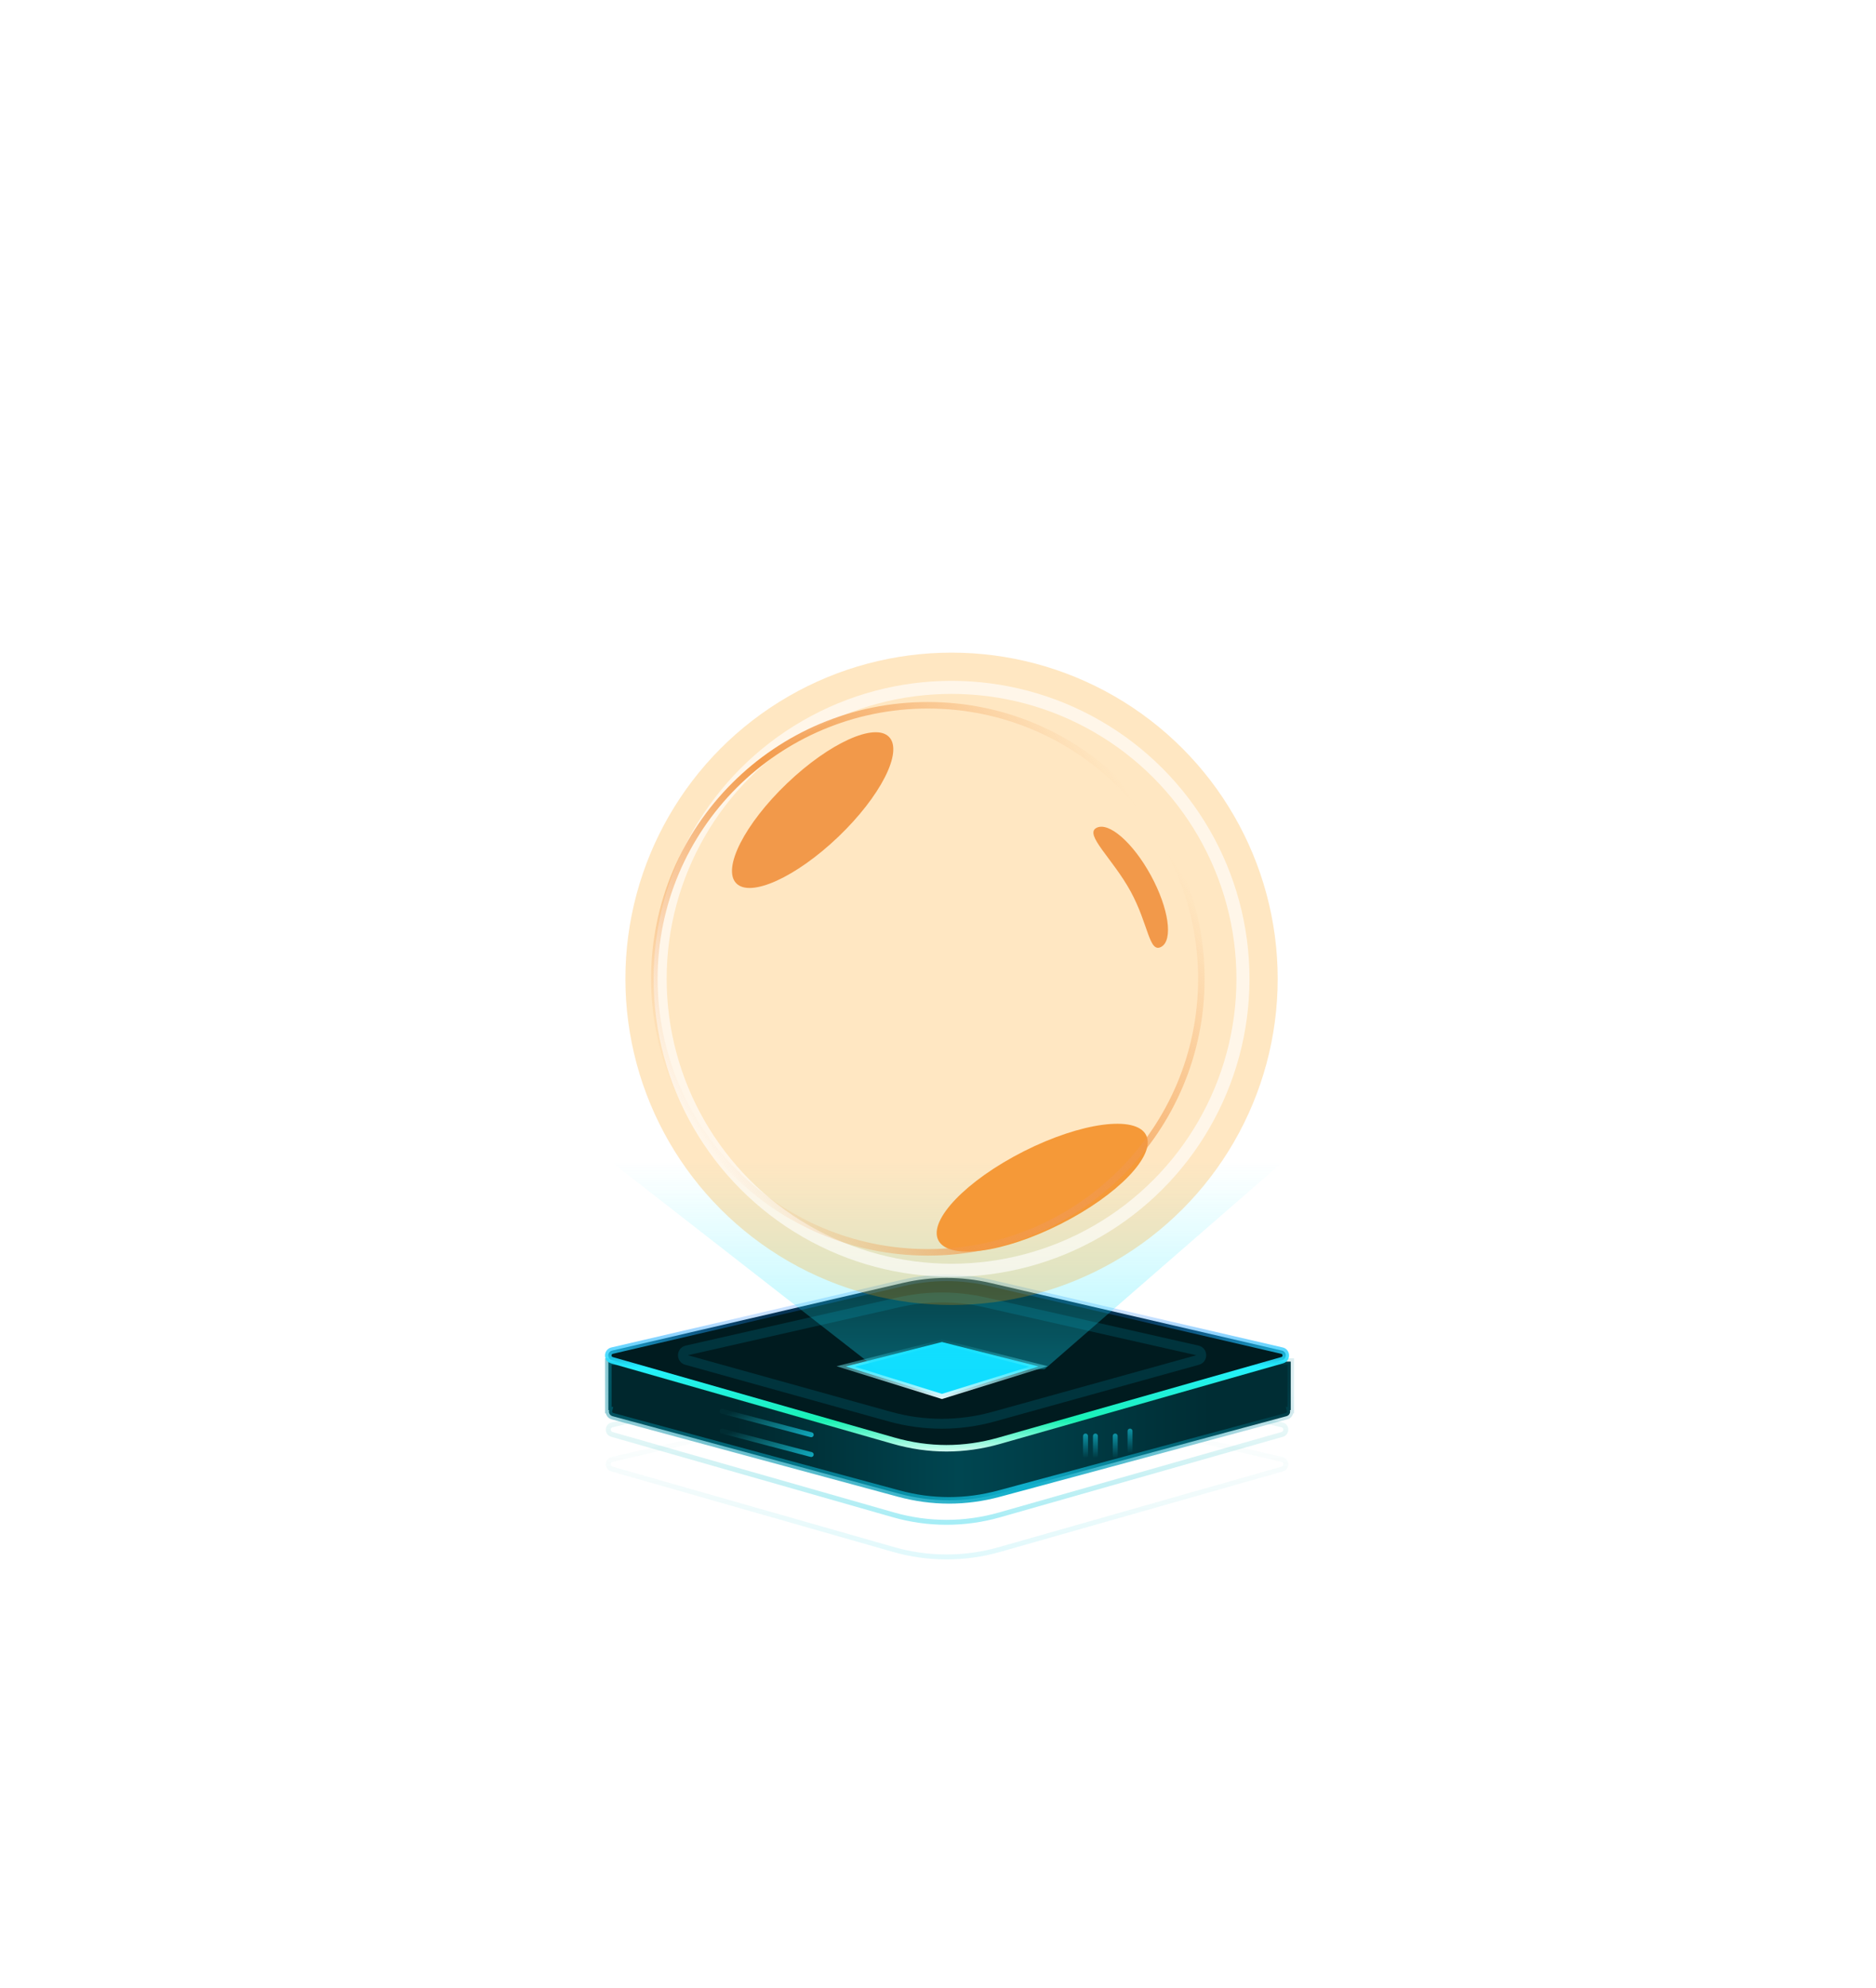 <svg xmlns="http://www.w3.org/2000/svg" xmlns:xlink="http://www.w3.org/1999/xlink" fill="none" version="1.1" width="287.602" height="304.736" viewBox="0 0 287.602 304.736"><defs><linearGradient x1="-0.083" y1="0.194" x2="-0.083" y2="1.297" id="master_svg0_78_165052"><stop offset="0%" stop-color="#6BC1B7" stop-opacity="0"/><stop offset="100%" stop-color="#10DDFF" stop-opacity="1"/></linearGradient><linearGradient x1="-0.083" y1="0.194" x2="-0.083" y2="1.297" id="master_svg1_78_165052"><stop offset="0%" stop-color="#6BC1B7" stop-opacity="0"/><stop offset="100%" stop-color="#10DDFF" stop-opacity="1"/></linearGradient><linearGradient x1="0.186" y1="0.901" x2="0.883" y2="0.901" id="master_svg2_78_023903"><stop offset="0%" stop-color="#00272D" stop-opacity="1"/><stop offset="46.874%" stop-color="#004651" stop-opacity="1"/><stop offset="100%" stop-color="#002D34" stop-opacity="1"/></linearGradient><linearGradient x1="0.076" y1="1" x2="1.076" y2="0.848" id="master_svg3_78_023906"><stop offset="0%" stop-color="#0089A0" stop-opacity="0.403"/><stop offset="53.86%" stop-color="#0FAFCC" stop-opacity="1"/><stop offset="100%" stop-color="#00849A" stop-opacity="0.136"/></linearGradient><linearGradient x1="0.106" y1="0.255" x2="0.109" y2="1.001" id="master_svg4_78_023850"><stop offset="0%" stop-color="#1A83FF" stop-opacity="0.239"/><stop offset="35.149%" stop-color="#25F0FF" stop-opacity="1"/><stop offset="72.746%" stop-color="#1CFFBD" stop-opacity="0.935"/><stop offset="100%" stop-color="#FFFFFF" stop-opacity="1"/></linearGradient><linearGradient x1="0.011" y1="0.023" x2="0.011" y2="1" id="master_svg5_78_165067"><stop offset="0%" stop-color="#25F0FF" stop-opacity="0.05"/><stop offset="100%" stop-color="#EDFCFF" stop-opacity="1"/></linearGradient><linearGradient x1="-0.097" y1="0" x2="-0.097" y2="1.194" id="master_svg6_78_165056"><stop offset="0%" stop-color="#25F0FF" stop-opacity="0"/><stop offset="100%" stop-color="#10DDFF" stop-opacity="1"/></linearGradient><linearGradient x1="-0.754" y1="1.233" x2="0.712" y2="2.377" id="master_svg7_78_165047"><stop offset="0%" stop-color="#25F0FF" stop-opacity="0.029"/><stop offset="100%" stop-color="#10DDFF" stop-opacity="1"/></linearGradient><linearGradient x1="-0.754" y1="1.233" x2="0.712" y2="2.377" id="master_svg8_78_165047"><stop offset="0%" stop-color="#25F0FF" stop-opacity="0.029"/><stop offset="100%" stop-color="#10DDFF" stop-opacity="1"/></linearGradient><linearGradient x1="-0.436" y1="-0.871" x2="-0.436" y2="1" id="master_svg9_78_165039"><stop offset="0%" stop-color="#25F0FF" stop-opacity="1"/><stop offset="100%" stop-color="#10DDFF" stop-opacity="0"/></linearGradient><linearGradient x1="-0.436" y1="-0.871" x2="-0.436" y2="1" id="master_svga_78_165039"><stop offset="0%" stop-color="#25F0FF" stop-opacity="1"/><stop offset="100%" stop-color="#10DDFF" stop-opacity="0"/></linearGradient><linearGradient x1="-0.436" y1="-0.871" x2="-0.436" y2="1" id="master_svgb_78_165039"><stop offset="0%" stop-color="#25F0FF" stop-opacity="1"/><stop offset="100%" stop-color="#10DDFF" stop-opacity="0"/></linearGradient><linearGradient x1="-0.436" y1="-0.871" x2="-0.436" y2="1" id="master_svgc_78_165039"><stop offset="0%" stop-color="#25F0FF" stop-opacity="1"/><stop offset="100%" stop-color="#10DDFF" stop-opacity="0"/></linearGradient><filter id="master_svgd_236_53442" filterUnits="objectBoundingBox" color-interpolation-filters="sRGB" x="-108.973" y="-108.973" width="253.66" height="230.446"><feFlood flood-opacity="0" result="BackgroundImageFix"/><feBlend mode="normal" in="SourceGraphic" in2="BackgroundImageFix" result="shape"/><feGaussianBlur stdDeviation="27.243" result="effect1_foregroundBlur"/></filter><filter id="master_svge_236_53443" filterUnits="objectBoundingBox" color-interpolation-filters="sRGB" x="0" y="0" width="100" height="100"><feFlood flood-opacity="0" result="BackgroundImageFix"/><feBlend mode="normal" in="SourceGraphic" in2="BackgroundImageFix" result="shape"/><feColorMatrix in="SourceAlpha" type="matrix" result="hardAlpha" values="0 0 0 0 0 0 0 0 0 0 0 0 0 0 0 0 0 0 127 0"/><feOffset dy="0" dx="0"/><feGaussianBlur stdDeviation="9.535"/><feComposite in2="hardAlpha" operator="arithmetic" k2="-1" k3="1"/><feColorMatrix type="matrix" values="0 0 0 0 0.949 0 0 0 0 0.6 0 0 0 0 0.29 0 0 0 0.2 0"/><feBlend mode="normal" in2="shape" result="effect1_innerShadow"/></filter><filter id="master_svgf_236_53445" filterUnits="objectBoundingBox" color-interpolation-filters="sRGB" x="0" y="0" width="84.865" height="84.865"><feFlood flood-opacity="0" result="BackgroundImageFix"/><feBlend mode="normal" in="SourceGraphic" in2="BackgroundImageFix" result="shape"/><feColorMatrix in="SourceAlpha" type="matrix" result="hardAlpha" values="0 0 0 0 0 0 0 0 0 0 0 0 0 0 0 0 0 0 127 0"/><feOffset dy="3.632" dx="0"/><feGaussianBlur stdDeviation="5.903"/><feComposite in2="hardAlpha" operator="arithmetic" k2="-1" k3="1"/><feColorMatrix type="matrix" values="0 0 0 0 0.461 0 0 0 0 0.875 0 0 0 0 0.266 0 0 0 0.25 0"/><feBlend mode="normal" in2="shape" result="effect1_innerShadow"/></filter><linearGradient x1="0.217" y1="0.096" x2="0.771" y2="0.927" id="master_svgg_78_61645"><stop offset="0%" stop-color="#F2994A" stop-opacity="0"/><stop offset="52.948%" stop-color="#F2994A" stop-opacity="1"/><stop offset="100%" stop-color="#F2994A" stop-opacity="0"/></linearGradient><filter id="master_svgh_236_53446" filterUnits="objectBoundingBox" color-interpolation-filters="sRGB" x="-58" y="-58" width="136.763" height="120.811"><feFlood flood-opacity="0" result="BackgroundImageFix"/><feBlend mode="normal" in="SourceGraphic" in2="BackgroundImageFix" result="shape"/><feGaussianBlur stdDeviation="14.5" result="effect1_foregroundBlur"/></filter><filter id="master_svgi_236_53447" filterUnits="objectBoundingBox" color-interpolation-filters="sRGB" x="-108.973" y="-108.973" width="250.378" height="229.297"><feFlood flood-opacity="0" result="BackgroundImageFix"/><feBlend mode="normal" in="SourceGraphic" in2="BackgroundImageFix" result="shape"/><feGaussianBlur stdDeviation="27.243" result="effect1_foregroundBlur"/></filter></defs><g style="mix-blend-mode:passthrough"><g style="mix-blend-mode:passthrough"><g style="opacity:0.6;"><path d="M93.807,219.881C93.807,219.881,93.703,220.245,93.703,220.245C93.703,220.245,93.807,219.881,93.807,219.881C93.807,219.881,93.807,219.881,93.807,219.881ZM136.992,232.22C136.992,232.22,136.888,232.584,136.888,232.584C136.888,232.584,136.992,232.22,136.992,232.22C136.992,232.22,136.992,232.22,136.992,232.22ZM196.533,218.413C196.533,218.413,196.448,218.782,196.448,218.782C196.448,218.782,196.533,218.413,196.533,218.413C196.533,218.413,196.533,218.413,196.533,218.413ZM196.57,219.881C196.57,219.881,196.673,220.245,196.673,220.245C196.673,220.245,196.57,219.881,196.57,219.881C196.57,219.881,196.57,219.881,196.57,219.881ZM151.789,208.032C151.789,208.032,151.704,208.401,151.704,208.401C151.704,208.401,151.789,208.032,151.789,208.032C151.789,208.032,151.789,208.032,151.789,208.032ZM151.704,208.401C151.704,208.401,196.448,218.782,196.448,218.782C196.448,218.782,196.619,218.043,196.619,218.043C196.619,218.043,151.875,207.662,151.875,207.662C151.875,207.662,151.704,208.401,151.704,208.401C151.704,208.401,151.704,208.401,151.704,208.401ZM196.466,219.516C196.466,219.516,153.102,231.862,153.102,231.862C153.102,231.862,153.309,232.592,153.309,232.592C153.309,232.592,196.673,220.245,196.673,220.245C196.673,220.245,196.466,219.516,196.466,219.516C196.466,219.516,196.466,219.516,196.466,219.516ZM137.097,231.855C137.097,231.855,93.911,219.516,93.911,219.516C93.911,219.516,93.703,220.245,93.703,220.245C93.703,220.245,136.888,232.584,136.888,232.584C136.888,232.584,137.097,231.855,137.097,231.855C137.097,231.855,137.097,231.855,137.097,231.855ZM93.929,218.782C93.929,218.782,138.494,208.406,138.494,208.406C138.494,208.406,138.322,207.668,138.322,207.668C138.322,207.668,93.757,218.044,93.757,218.044C93.757,218.044,93.929,218.782,93.929,218.782C93.929,218.782,93.929,218.782,93.929,218.782ZM93.911,219.516C93.535,219.409,93.548,218.871,93.929,218.782C93.929,218.782,93.757,218.044,93.757,218.044C92.614,218.31,92.574,219.923,93.703,220.245C93.703,220.245,93.911,219.516,93.911,219.516C93.911,219.516,93.911,219.516,93.911,219.516ZM153.102,231.862C147.87,233.352,142.327,233.349,137.097,231.855C137.097,231.855,136.888,232.584,136.888,232.584C142.254,234.117,147.942,234.12,153.309,232.592C153.309,232.592,153.102,231.862,153.102,231.862C153.102,231.862,153.102,231.862,153.102,231.862ZM196.448,218.782C196.829,218.871,196.843,219.409,196.466,219.516C196.466,219.516,196.673,220.245,196.673,220.245C197.803,219.924,197.763,218.309,196.619,218.043C196.619,218.043,196.448,218.782,196.448,218.782C196.448,218.782,196.448,218.782,196.448,218.782ZM151.875,207.662C147.416,206.628,142.78,206.63,138.322,207.668C138.322,207.668,138.494,208.406,138.494,208.406C142.839,207.395,147.358,207.393,151.704,208.401C151.704,208.401,151.875,207.662,151.875,207.662C151.875,207.662,151.875,207.662,151.875,207.662Z" fill="url(#master_svg0_78_165052)" fill-opacity="1"/></g><g style="opacity:0.2;"><path d="M93.807,225.188C93.807,225.188,93.703,225.553,93.703,225.553C93.703,225.553,93.807,225.188,93.807,225.188C93.807,225.188,93.807,225.188,93.807,225.188ZM136.992,237.528C136.992,237.528,136.888,237.892,136.888,237.892C136.888,237.892,136.992,237.528,136.992,237.528C136.992,237.528,136.992,237.528,136.992,237.528ZM196.533,223.721C196.533,223.721,196.448,224.09,196.448,224.09C196.448,224.09,196.533,223.721,196.533,223.721C196.533,223.721,196.533,223.721,196.533,223.721ZM196.57,225.189C196.57,225.189,196.673,225.553,196.673,225.553C196.673,225.553,196.57,225.189,196.57,225.189C196.57,225.189,196.57,225.189,196.57,225.189ZM151.789,213.34C151.789,213.34,151.704,213.709,151.704,213.709C151.704,213.709,151.789,213.34,151.789,213.34C151.789,213.34,151.789,213.34,151.789,213.34ZM151.704,213.709C151.704,213.709,196.448,224.09,196.448,224.09C196.448,224.09,196.619,223.351,196.619,223.351C196.619,223.351,151.875,212.97,151.875,212.97C151.875,212.97,151.704,213.709,151.704,213.709C151.704,213.709,151.704,213.709,151.704,213.709ZM196.466,224.824C196.466,224.824,153.102,237.17,153.102,237.17C153.102,237.17,153.309,237.9,153.309,237.9C153.309,237.9,196.673,225.553,196.673,225.553C196.673,225.553,196.466,224.824,196.466,224.824C196.466,224.824,196.466,224.824,196.466,224.824ZM137.097,237.163C137.097,237.163,93.911,224.824,93.911,224.824C93.911,224.824,93.703,225.553,93.703,225.553C93.703,225.553,136.888,237.892,136.888,237.892C136.888,237.892,137.097,237.163,137.097,237.163C137.097,237.163,137.097,237.163,137.097,237.163ZM93.929,224.09C93.929,224.09,138.494,213.714,138.494,213.714C138.494,213.714,138.322,212.976,138.322,212.976C138.322,212.976,93.757,223.352,93.757,223.352C93.757,223.352,93.929,224.09,93.929,224.09C93.929,224.09,93.929,224.09,93.929,224.09ZM93.911,224.824C93.535,224.716,93.548,224.179,93.929,224.09C93.929,224.09,93.757,223.352,93.757,223.352C92.614,223.618,92.574,225.231,93.703,225.553C93.703,225.553,93.911,224.824,93.911,224.824C93.911,224.824,93.911,224.824,93.911,224.824ZM153.102,237.17C147.87,238.66,142.327,238.657,137.097,237.163C137.097,237.163,136.888,237.892,136.888,237.892C142.254,239.425,147.942,239.428,153.309,237.9C153.309,237.9,153.102,237.17,153.102,237.17C153.102,237.17,153.102,237.17,153.102,237.17ZM196.448,224.09C196.829,224.179,196.843,224.717,196.466,224.824C196.466,224.824,196.673,225.553,196.673,225.553C197.803,225.232,197.763,223.617,196.619,223.351C196.619,223.351,196.448,224.09,196.448,224.09C196.448,224.09,196.448,224.09,196.448,224.09ZM151.875,212.97C147.416,211.936,142.78,211.938,138.322,212.976C138.322,212.976,138.494,213.714,138.494,213.714C142.839,212.703,147.358,212.701,151.704,213.709C151.704,213.709,151.875,212.97,151.875,212.97C151.875,212.97,151.875,212.97,151.875,212.97Z" fill="url(#master_svg1_78_165052)" fill-opacity="1"/></g><g style="mix-blend-mode:passthrough"><path d="M151.825,205.658C147.642,204.739,143.31,204.741,139.128,205.662L125.228,208.725L93.267,208.725L93.267,216.161L93.375,216.161C93.28,216.531,93.455,216.967,93.91,217.09L137.775,228.95C142.819,230.314,148.134,230.316,153.179,228.957L197.223,217.09C197.679,216.967,197.854,216.531,197.759,216.161L197.878,216.161L197.878,208.725L165.796,208.725L151.825,205.658Z" fill-rule="evenodd" fill="url(#master_svg2_78_023903)" fill-opacity="1"/><path d="M151.718,206.146Q145.476,204.776,139.235,206.151L125.282,209.225L93.267,209.225L93.267,208.725L93.767,208.725L93.767,216.161L93.267,216.161L93.267,215.661L94.019,215.661L93.859,216.285Q93.793,216.54,94.041,216.607L137.906,228.468Q145.477,230.515,153.049,228.474L197.093,216.607Q197.341,216.541,197.275,216.285L197.115,215.661L197.878,215.661L197.878,216.161L197.378,216.161L197.378,208.725L197.878,208.725L197.878,209.225L165.742,209.225L151.718,206.146L151.718,206.146ZM151.933,205.169L165.903,208.237L165.796,208.725L165.796,208.225L198.378,208.225L198.378,216.661L197.759,216.661L197.759,216.161L198.244,216.037Q198.367,216.516,198.141,216.949Q197.892,217.428,197.353,217.573L153.309,229.44Q145.476,231.55,137.645,229.433L93.78,217.573Q93.242,217.427,92.993,216.949Q92.767,216.516,92.89,216.036L93.375,216.161L93.375,216.661L92.767,216.661L92.767,208.225L125.228,208.225L125.228,208.725L125.12,208.237L139.02,205.174Q145.476,203.752,151.933,205.169L151.933,205.169Z" fill="url(#master_svg3_78_023906)" fill-opacity="1"/></g><g style="mix-blend-mode:passthrough"><path d="M138.408,196.663C142.809,195.638,147.387,195.636,151.789,196.658C151.789,196.658,196.533,207.039,196.533,207.039C197.296,207.216,197.322,208.292,196.57,208.507C196.57,208.507,153.206,220.853,153.206,220.853C147.906,222.362,142.291,222.359,136.992,220.845C136.992,220.845,93.807,208.506,93.807,208.506C93.055,208.291,93.081,207.216,93.843,207.039C93.843,207.039,138.408,196.663,138.408,196.663C138.408,196.663,138.408,196.663,138.408,196.663Z" fill-rule="evenodd" fill="#001B1F" fill-opacity="1"/><path d="M93.73,206.552L138.294,196.176Q145.098,194.592,151.902,196.171L196.646,206.552Q197.096,206.656,197.365,207.01Q197.609,207.333,197.619,207.746Q197.63,208.16,197.402,208.494Q197.151,208.861,196.707,208.987L153.343,221.334Q145.098,223.681,136.855,221.326L93.669,208.987Q93.226,208.86,92.975,208.493Q92.747,208.159,92.757,207.746Q92.767,207.333,93.012,207.011Q93.28,206.656,93.73,206.552L93.73,206.552ZM93.956,207.526Q93.762,207.571,93.757,207.771Q93.752,207.971,93.944,208.026L137.13,220.365Q145.098,222.642,153.069,220.372L196.433,208.026Q196.625,207.971,196.62,207.771Q196.615,207.571,196.42,207.526L151.676,197.145Q145.098,195.619,138.521,197.15L93.956,207.526L93.956,207.526Z" fill="url(#master_svg4_78_023850)" fill-opacity="1"/></g><g style="mix-blend-mode:passthrough"><path d="M136.444,217.165C136.444,217.165,136.241,217.895,136.241,217.895C136.241,217.895,136.444,217.165,136.444,217.165C136.444,217.165,136.444,217.165,136.444,217.165ZM183.569,207.007C183.569,207.007,183.402,207.746,183.402,207.746C183.402,207.746,183.569,207.007,183.569,207.007C183.569,207.007,183.569,207.007,183.569,207.007ZM183.604,208.477C183.604,208.477,183.402,207.746,183.402,207.746C183.402,207.746,183.604,208.477,183.604,208.477C183.604,208.477,183.604,208.477,183.604,208.477ZM137.83,199.621C137.83,199.621,137.663,198.881,137.663,198.881C137.663,198.881,137.83,199.621,137.83,199.621C137.83,199.621,137.83,199.621,137.83,199.621ZM150.726,200.355C150.726,200.355,183.402,207.746,183.402,207.746C183.402,207.746,183.736,206.267,183.736,206.267C183.736,206.267,151.06,198.876,151.06,198.876C151.06,198.876,150.726,200.355,150.726,200.355C150.726,200.355,150.726,200.355,150.726,200.355ZM183.402,207.746C183.402,207.746,152.078,216.441,152.078,216.441C152.078,216.441,152.483,217.903,152.483,217.903C152.483,217.903,183.807,209.208,183.807,209.208C183.807,209.208,183.402,207.746,183.402,207.746C183.402,207.746,183.402,207.746,183.402,207.746ZM136.647,216.434C136.647,216.434,105.459,207.746,105.459,207.746C105.459,207.746,105.052,209.207,105.052,209.207C105.052,209.207,136.241,217.895,136.241,217.895C136.241,217.895,136.647,216.434,136.647,216.434C136.647,216.434,136.647,216.434,136.647,216.434ZM105.459,207.746C105.459,207.746,137.998,200.36,137.998,200.36C137.998,200.36,137.663,198.881,137.663,198.881C137.663,198.881,105.123,206.267,105.123,206.267C105.123,206.267,105.459,207.746,105.459,207.746C105.459,207.746,105.459,207.746,105.459,207.746ZM105.459,207.746C105.459,207.746,105.459,207.746,105.459,207.746C105.459,207.746,105.123,206.267,105.123,206.267C103.588,206.616,103.535,208.785,105.052,209.207C105.052,209.207,105.459,207.746,105.459,207.746C105.459,207.746,105.459,207.746,105.459,207.746ZM152.078,216.441C147.029,217.842,141.694,217.84,136.647,216.434C136.647,216.434,136.241,217.895,136.241,217.895C141.553,219.375,147.169,219.378,152.483,217.903C152.483,217.903,152.078,216.441,152.078,216.441C152.078,216.441,152.078,216.441,152.078,216.441ZM183.402,207.746C183.402,207.746,183.402,207.746,183.402,207.746C183.402,207.746,183.807,209.208,183.807,209.208C185.325,208.786,185.273,206.615,183.736,206.267C183.736,206.267,183.402,207.746,183.402,207.746C183.402,207.746,183.402,207.746,183.402,207.746ZM151.06,198.876C146.65,197.879,142.072,197.88,137.663,198.881C137.663,198.881,137.998,200.36,137.998,200.36C142.187,199.409,146.536,199.408,150.726,200.355C150.726,200.355,151.06,198.876,151.06,198.876C151.06,198.876,151.06,198.876,151.06,198.876Z" fill="#00343D" fill-opacity="1"/></g><g style="mix-blend-mode:passthrough"><path d="M144.409,205.721C144.409,205.721,159.217,209.466,159.217,209.466C159.217,209.466,144.409,214.062,144.409,214.062C144.409,214.062,129.653,209.466,129.653,209.466C129.653,209.466,144.409,205.721,144.409,205.721C144.409,205.721,144.409,205.721,144.409,205.721Z" fill-rule="evenodd" fill="#10DDFF" fill-opacity="1"/></g><g style="mix-blend-mode:passthrough"><path d="M144.409,205.721C144.409,205.721,144.502,205.353,144.502,205.353C144.502,205.353,144.409,205.33,144.409,205.33C144.409,205.33,144.316,205.354,144.316,205.354C144.316,205.354,144.409,205.721,144.409,205.721C144.409,205.721,144.409,205.721,144.409,205.721ZM159.217,209.466C159.217,209.466,159.33,209.828,159.33,209.828C159.33,209.828,160.616,209.429,160.616,209.429C160.616,209.429,159.31,209.099,159.31,209.099C159.31,209.099,159.217,209.466,159.217,209.466C159.217,209.466,159.217,209.466,159.217,209.466ZM144.409,214.062C144.409,214.062,144.297,214.424,144.297,214.424C144.297,214.424,144.409,214.459,144.409,214.459C144.409,214.459,144.522,214.424,144.522,214.424C144.522,214.424,144.409,214.062,144.409,214.062C144.409,214.062,144.409,214.062,144.409,214.062ZM129.653,209.466C129.653,209.466,129.56,209.099,129.56,209.099C129.56,209.099,128.259,209.429,128.259,209.429C128.259,209.429,129.541,209.828,129.541,209.828C129.541,209.828,129.653,209.466,129.653,209.466C129.653,209.466,129.653,209.466,129.653,209.466ZM144.316,206.089C144.316,206.089,159.124,209.834,159.124,209.834C159.124,209.834,159.31,209.099,159.31,209.099C159.31,209.099,144.502,205.353,144.502,205.353C144.502,205.353,144.316,206.089,144.316,206.089C144.316,206.089,144.316,206.089,144.316,206.089ZM159.105,209.104C159.105,209.104,144.297,213.7,144.297,213.7C144.297,213.7,144.522,214.424,144.522,214.424C144.522,214.424,159.33,209.828,159.33,209.828C159.33,209.828,159.105,209.104,159.105,209.104C159.105,209.104,159.105,209.104,159.105,209.104ZM144.522,213.7C144.522,213.7,129.766,209.104,129.766,209.104C129.766,209.104,129.541,209.828,129.541,209.828C129.541,209.828,144.297,214.424,144.297,214.424C144.297,214.424,144.522,213.7,144.522,213.7C144.522,213.7,144.522,213.7,144.522,213.7ZM129.747,209.834C129.747,209.834,144.502,206.089,144.502,206.089C144.502,206.089,144.316,205.354,144.316,205.354C144.316,205.354,129.56,209.099,129.56,209.099C129.56,209.099,129.747,209.834,129.747,209.834C129.747,209.834,129.747,209.834,129.747,209.834Z" fill="url(#master_svg5_78_165067)" fill-opacity="1"/></g><g style="opacity:0.399;"><path d="M134.489,209.886C134.489,209.886,93.636,178.044,93.636,178.044C93.636,178.044,196.731,178.044,196.731,178.044C196.731,178.044,160.136,209.892,160.136,209.892C160.136,209.892,134.489,209.886,134.489,209.886C134.489,209.886,134.489,209.886,134.489,209.886Z" fill-rule="evenodd" fill="url(#master_svg6_78_165056)" fill-opacity="1"/></g><g style="mix-blend-mode:passthrough"><path d="M110.798,215.97C110.596,215.917,110.389,216.038,110.335,216.24C110.282,216.443,110.403,216.65,110.606,216.704C110.606,216.704,110.798,215.97,110.798,215.97C110.798,215.97,110.798,215.97,110.798,215.97ZM124.271,220.301C124.473,220.354,124.681,220.233,124.734,220.031C124.787,219.828,124.666,219.621,124.464,219.568C124.464,219.568,124.271,220.301,124.271,220.301C124.271,220.301,124.271,220.301,124.271,220.301ZM110.606,216.704C110.606,216.704,124.271,220.301,124.271,220.301C124.271,220.301,124.464,219.568,124.464,219.568C124.464,219.568,110.798,215.97,110.798,215.97C110.798,215.97,110.606,216.704,110.606,216.704C110.606,216.704,110.606,216.704,110.606,216.704Z" fill="url(#master_svg7_78_165047)" fill-opacity="1"/></g><g style="mix-blend-mode:passthrough"><path d="M110.798,219.003C110.596,218.95,110.389,219.071,110.335,219.274C110.282,219.476,110.403,219.683,110.606,219.737C110.606,219.737,110.798,219.003,110.798,219.003C110.798,219.003,110.798,219.003,110.798,219.003ZM124.271,223.334C124.473,223.387,124.681,223.267,124.734,223.064C124.787,222.862,124.666,222.654,124.464,222.601C124.464,222.601,124.271,223.334,124.271,223.334C124.271,223.334,124.271,223.334,124.271,223.334ZM110.606,219.737C110.606,219.737,124.271,223.334,124.271,223.334C124.271,223.334,124.464,222.601,124.464,222.601C124.464,222.601,110.798,219.003,110.798,219.003C110.798,219.003,110.606,219.737,110.606,219.737C110.606,219.737,110.606,219.737,110.606,219.737Z" fill="url(#master_svg8_78_165047)" fill-opacity="1"/></g><g style="mix-blend-mode:passthrough"><path d="M166.798,220.128C166.798,219.919,166.628,219.749,166.419,219.749C166.209,219.749,166.04,219.919,166.04,220.128C166.04,220.128,166.798,220.128,166.798,220.128C166.798,220.128,166.798,220.128,166.798,220.128ZM166.04,223.161C166.04,223.371,166.209,223.541,166.419,223.541C166.628,223.541,166.798,223.371,166.798,223.161C166.798,223.161,166.04,223.161,166.04,223.161C166.04,223.161,166.04,223.161,166.04,223.161ZM166.04,220.128C166.04,220.128,166.04,223.161,166.04,223.161C166.04,223.161,166.798,223.161,166.798,223.161C166.798,223.161,166.798,220.128,166.798,220.128C166.798,220.128,166.04,220.128,166.04,220.128C166.04,220.128,166.04,220.128,166.04,220.128Z" fill="url(#master_svg9_78_165039)" fill-opacity="1"/></g><g style="mix-blend-mode:passthrough"><path d="M168.314,220.128C168.314,219.919,168.144,219.749,167.935,219.749C167.725,219.749,167.556,219.919,167.556,220.128C167.556,220.128,168.314,220.128,168.314,220.128C168.314,220.128,168.314,220.128,168.314,220.128ZM167.556,223.161C167.556,223.371,167.725,223.541,167.935,223.541C168.144,223.541,168.314,223.371,168.314,223.161C168.314,223.161,167.556,223.161,167.556,223.161C167.556,223.161,167.556,223.161,167.556,223.161ZM167.556,220.128C167.556,220.128,167.556,223.161,167.556,223.161C167.556,223.161,168.314,223.161,168.314,223.161C168.314,223.161,168.314,220.128,168.314,220.128C168.314,220.128,167.556,220.128,167.556,220.128C167.556,220.128,167.556,220.128,167.556,220.128Z" fill="url(#master_svga_78_165039)" fill-opacity="1"/></g><g style="mix-blend-mode:passthrough"><path d="M171.346,220.128C171.346,219.919,171.176,219.749,170.967,219.749C170.758,219.749,170.588,219.919,170.588,220.128C170.588,220.128,171.346,220.128,171.346,220.128C171.346,220.128,171.346,220.128,171.346,220.128ZM170.588,223.161C170.588,223.371,170.758,223.541,170.967,223.541C171.176,223.541,171.346,223.371,171.346,223.161C171.346,223.161,170.588,223.161,170.588,223.161C170.588,223.161,170.588,223.161,170.588,223.161ZM170.588,220.128C170.588,220.128,170.588,223.161,170.588,223.161C170.588,223.161,171.346,223.161,171.346,223.161C171.346,223.161,171.346,220.128,171.346,220.128C171.346,220.128,170.588,220.128,170.588,220.128C170.588,220.128,170.588,220.128,170.588,220.128Z" fill="url(#master_svgb_78_165039)" fill-opacity="1"/></g><g style="mix-blend-mode:passthrough"><path d="M173.62,219.37C173.62,219.161,173.451,218.991,173.241,218.991C173.032,218.991,172.862,219.161,172.862,219.37C172.862,219.37,173.62,219.37,173.62,219.37C173.62,219.37,173.62,219.37,173.62,219.37ZM172.862,222.403C172.862,222.613,173.032,222.782,173.241,222.782C173.451,222.782,173.62,222.613,173.62,222.403C173.62,222.403,172.862,222.403,172.862,222.403C172.862,222.403,172.862,222.403,172.862,222.403ZM172.862,219.37C172.862,219.37,172.862,222.403,172.862,222.403C172.862,222.403,173.62,222.403,173.62,222.403C173.62,222.403,173.62,219.37,173.62,219.37C173.62,219.37,172.862,219.37,172.862,219.37C172.862,219.37,172.862,219.37,172.862,219.37Z" fill="url(#master_svgc_78_165039)" fill-opacity="1"/></g></g><g style="mix-blend-mode:passthrough"><g style="mix-blend-mode:passthrough"><g style="mix-blend-mode:passthrough" transform="matrix(0.892,-0.451,0.451,0.892,-68.104,83.511)" filter="url(#master_svgd_236_53442)"><ellipse cx="158.973" cy="190.858" rx="17.857" ry="6.25" fill="#F2994A" fill-opacity="1"/></g><g style="opacity:0.8;mix-blend-mode:passthrough" filter="url(#master_svge_236_53443)"><ellipse cx="145.878" cy="150.044" rx="50" ry="50" fill="#FF9900" fill-opacity="0.3"/></g><g style="mix-blend-mode:passthrough"><ellipse cx="145.878" cy="150.044" rx="44.676" ry="44.676" fill-opacity="0" stroke-opacity="0.64" stroke="#FFFFFF" fill="none" stroke-width="2"/></g><g style="mix-blend-mode:passthrough" transform="matrix(-4.371138828673793e-8,1,-1,-4.371138828673793e-8,295.922,-80.699)" filter="url(#master_svgf_236_53445)"><ellipse cx="230.743" cy="150.044" rx="42.432" ry="42.432" fill="#081230" fill-opacity="0"/><ellipse cx="230.743" cy="150.044" rx="41.932" ry="41.932" stroke="url(#master_svgg_78_61645)" fill-opacity="0" fill="none" stroke-width="1"/></g><g style="mix-blend-mode:passthrough" transform="matrix(0.479,0.878,-0.878,0.479,199.084,-85.429)" filter="url(#master_svgh_236_53446)"><path d="M192.292,128.897C192.292,131.025,188.343,128.943,182.61,128.943C176.876,128.943,171.529,131.025,171.529,128.897C171.529,126.769,176.177,125.044,181.91,125.044C187.644,125.044,192.292,126.769,192.292,128.897C192.292,128.897,192.292,128.897,192.292,128.897Z" fill="#F2994A" fill-opacity="1"/></g><g style="mix-blend-mode:passthrough" transform="matrix(-0.723,0.691,-0.691,-0.723,322.601,104.882)" filter="url(#master_svgi_236_53447)"><ellipse cx="156.471" cy="122.85" rx="16.216" ry="5.676" fill="#F2994A" fill-opacity="1"/></g></g></g></g></svg>
